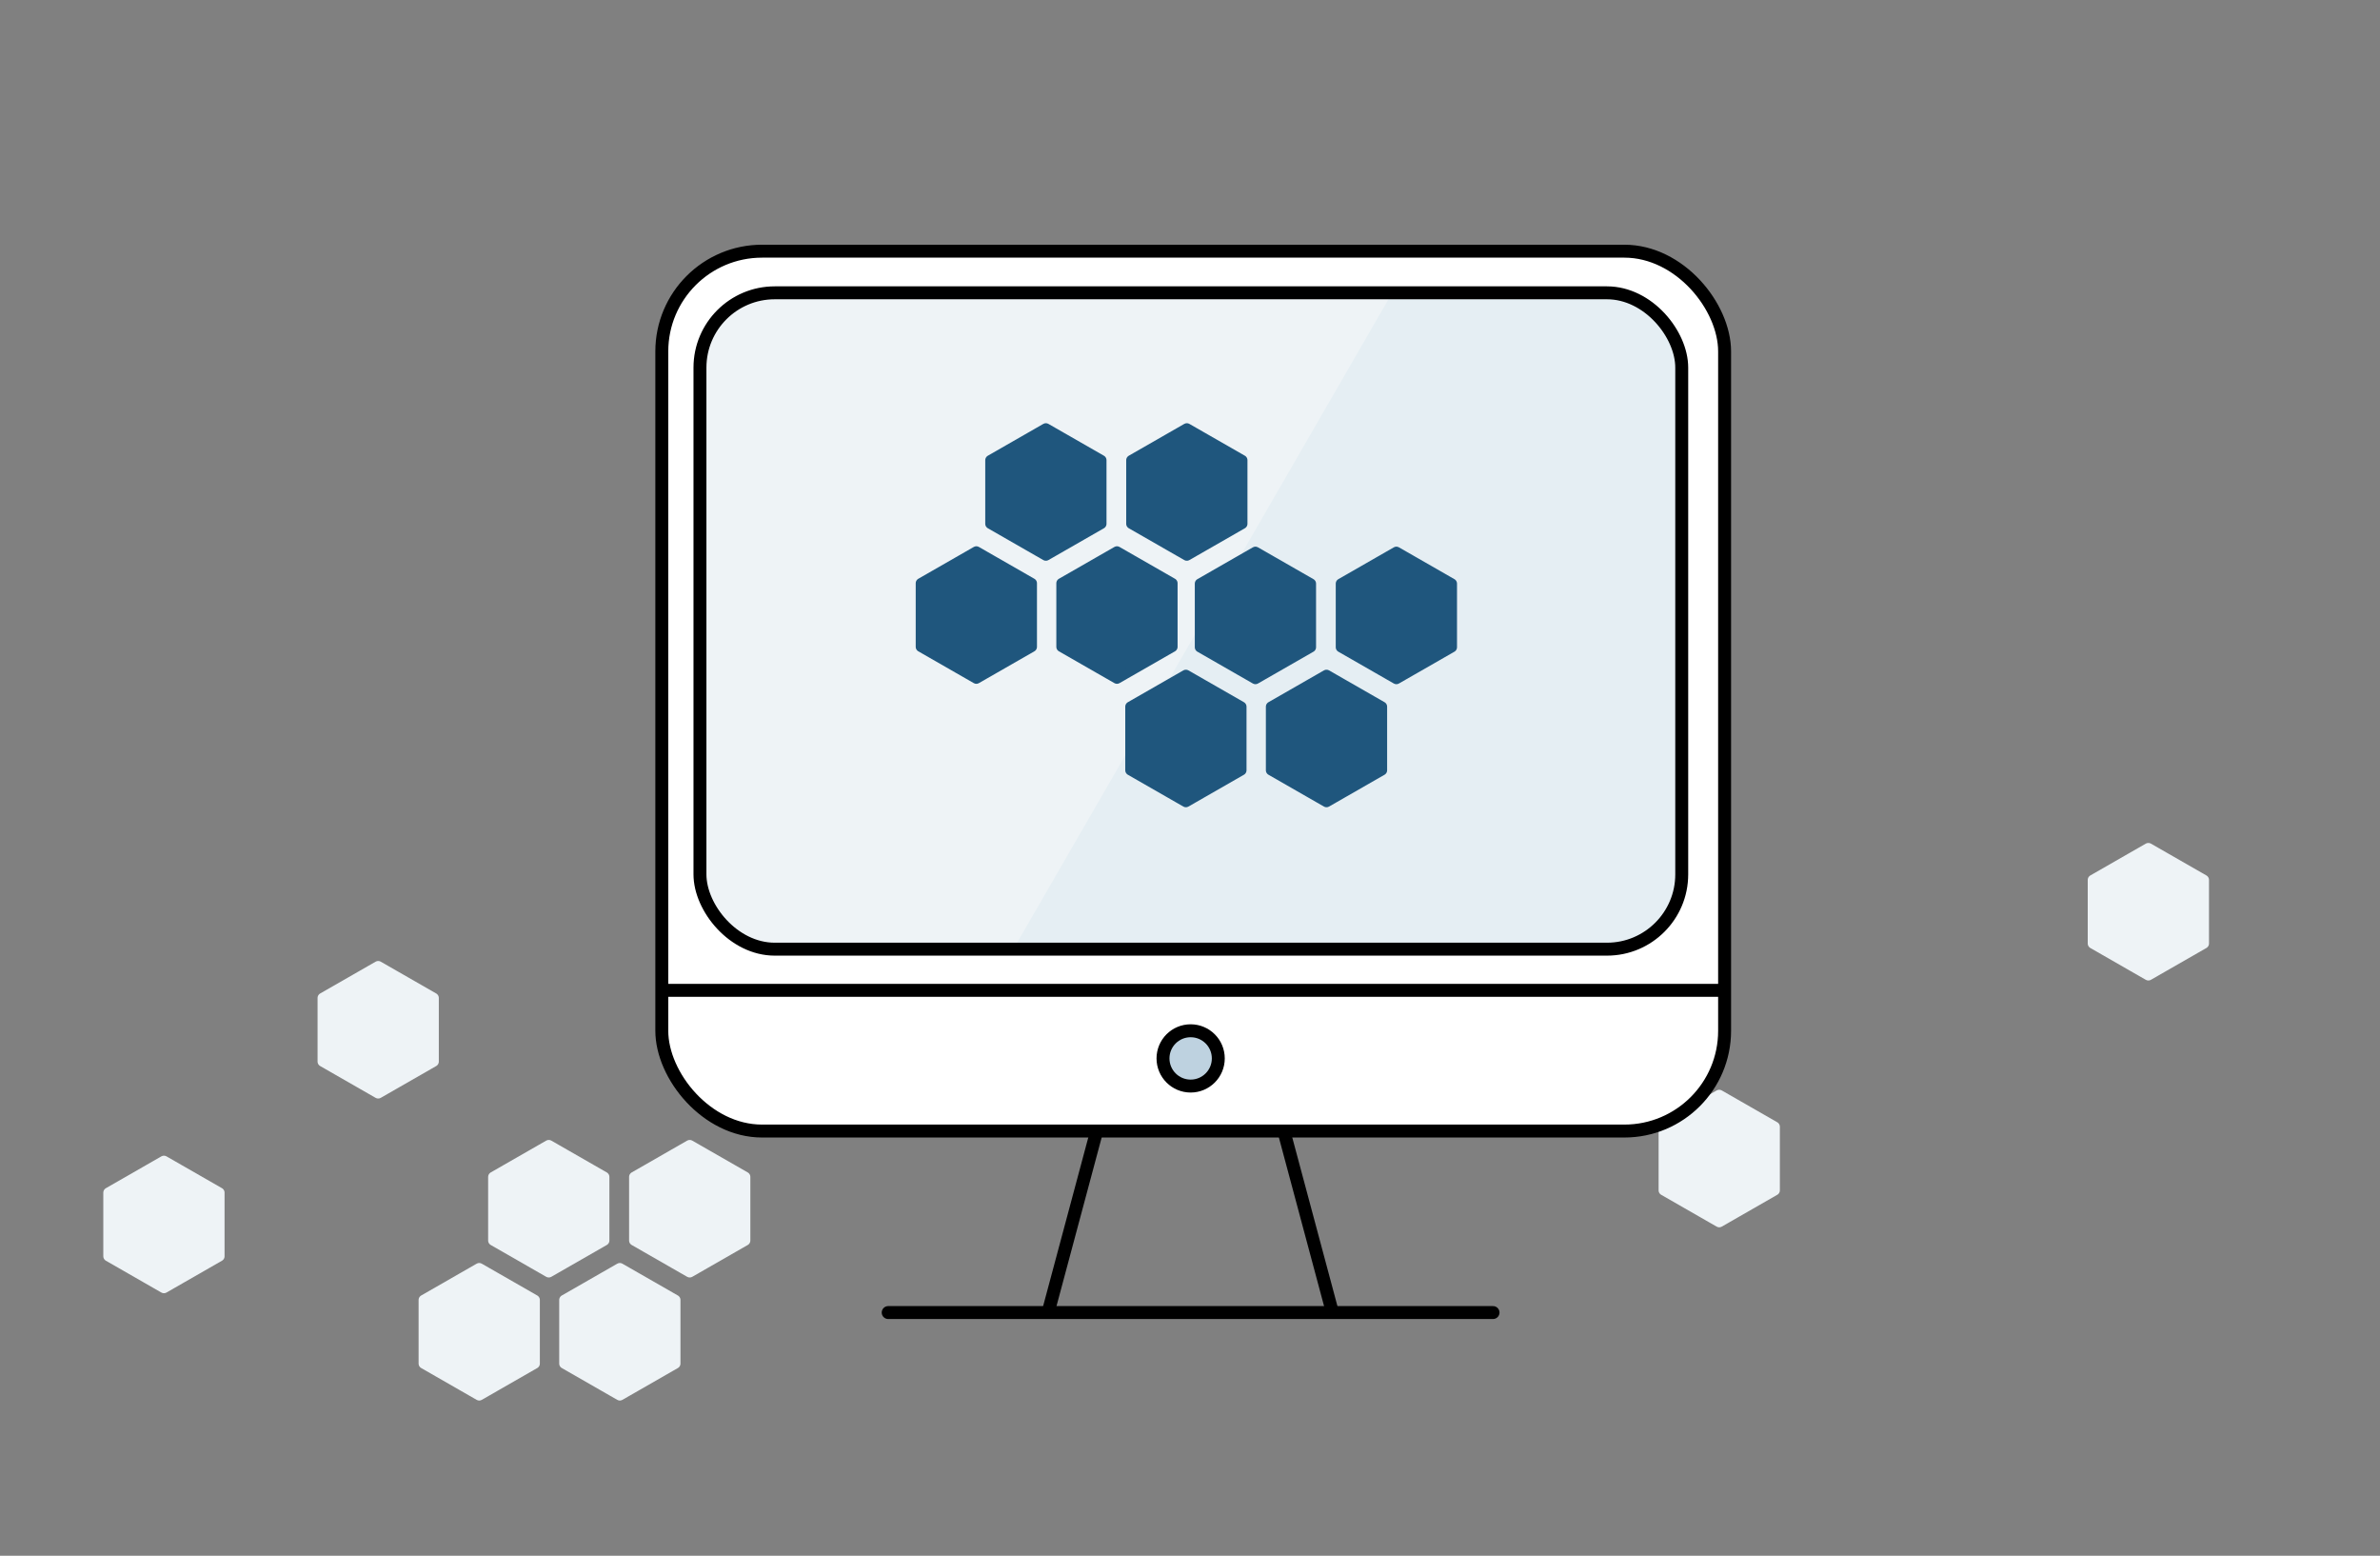 <?xml version="1.0" encoding="UTF-8" standalone="no"?>
<svg
        xmlns:dc="http://purl.org/dc/elements/1.1/"
        xmlns:cc="http://creativecommons.org/ns#"
        xmlns:rdf="http://www.w3.org/1999/02/22-rdf-syntax-ns#"
        xmlns="http://www.w3.org/2000/svg"
        id="svg8"
        version="1.1"
        viewBox="0 0 460.705 301.063"
        height="301.063mm"
        width="460.705mm">
    <rect x="0" y="0" width="460.705" height="301.063" fill="#808080" stroke="none"/>
    <defs
            id="defs2"/>
    <g
            transform="translate(117.542,71.132)"
            style="display:none;opacity:0.111"
            id="layer1">
        <path
                id="path836-8"
                d="m 34.6,43.867 c -7.714,0 -12.459,4.333 -14.504,8.422 -2.044,4.089 -1.994,8.09 -1.994,8.09 V 166.012 c 0,7.714 4.333,12.459 8.422,14.504 4.089,2.044 8.076,1.994 8.076,1.994 H 84.849 l -5.931,22.114 H 56.354 c -4.393,-0.084 -4.393,6.548 0,6.464 H 149.271 c 4.393,0.084 4.393,-6.548 0,-6.464 h -21.905 l -5.92,-22.114 h 49.482 c 0,0 3.998,0.051 8.087,-1.994 4.089,-2.044 8.425,-6.79 8.425,-14.504 V 60.379 c 0,0 0.036,-4.001 -2.008,-8.09 -2.044,-4.089 -6.79,-8.422 -14.504,-8.422 z m 0,6.464 H 170.928 c 5.56,0 7.451,2.308 8.725,4.856 1.274,2.548 1.32,5.192 1.32,5.192 V 156.069 H 24.555 V 60.379 c 0,0 0.045,-2.644 1.32,-5.192 1.274,-2.548 3.165,-4.856 8.725,-4.856 z M 24.555,162.537 H 180.972 v 3.475 c 0,5.56 -2.305,7.451 -4.853,8.725 -2.548,1.274 -5.192,1.32 -5.192,1.32 H 34.6 c 0,0 -2.644,-0.045 -5.192,-1.32 -2.548,-1.274 -4.853,-3.165 -4.853,-8.725 z m 66.978,19.972 h 23.218 l 5.931,22.114 H 85.614 Z"
                style="color:#000000;font-style:normal;font-variant:normal;font-weight:normal;font-stretch:normal;font-size:medium;line-height:normal;font-family:sans-serif;font-variant-ligatures:normal;font-variant-position:normal;font-variant-caps:normal;font-variant-numeric:normal;font-variant-alternates:normal;font-feature-settings:normal;text-indent:0;text-align:start;text-decoration:none;text-decoration-line:none;text-decoration-style:solid;text-decoration-color:#000000;letter-spacing:normal;word-spacing:normal;text-transform:none;writing-mode:lr-tb;direction:ltr;text-orientation:mixed;dominant-baseline:auto;baseline-shift:baseline;text-anchor:start;white-space:normal;shape-padding:0;clip-rule:nonzero;display:inline;overflow:visible;visibility:visible;opacity:1;isolation:auto;mix-blend-mode:normal;color-interpolation:sRGB;color-interpolation-filters:linearRGB;solid-color:#000000;solid-opacity:1;vector-effect:none;fill:#010101;fill-opacity:1;fill-rule:nonzero;stroke:none;stroke-width:0.926;stroke-linecap:round;stroke-linejoin:round;stroke-miterlimit:4;stroke-dasharray:none;stroke-dashoffset:0;stroke-opacity:1;color-rendering:auto;image-rendering:auto;shape-rendering:auto;text-rendering:auto;enable-background:accumulate"/>
        <g
                transform="matrix(-1.691,0,0,1.819,305.615,-59.569)"
                id="g980"
                style="fill:#000000;stroke-width:0.151">
            <g
                    style="stroke-width:0.151"
                    id="g926">
                <g
                        style="stroke-width:0.151"
                        id="g844">
                    <g
                            style="stroke-width:0.151"
                            id="g842">
                        <path
                                style="fill:#000000;stroke-width:0.151"
                                d="M 39.363,97 H 14.504 V 21.391 H 39.362 V 97 Z M 18.422,93.066 h 17.01 V 25.311 h -17.01 z"
                                id="path840"/>
                    </g>
                </g>
                <g
                        style="stroke-width:0.151"
                        id="g850">
                    <g
                            style="stroke-width:0.151"
                            id="g848">
                        <polygon
                                style="fill:#000000;stroke-width:0.151"
                                points="91.845,25.249 28.881,8.727 28.881,95.038 24.964,95.038 24.964,3.639 92.836,21.455 "
                                id="polygon846"/>
                    </g>
                </g>
                <g
                        style="stroke-width:0.151"
                        id="g856">
                    <g
                            style="stroke-width:0.151"
                            id="g854">
                        <rect
                                style="fill:#000000;stroke-width:0.151"
                                x="90.38"
                                y="23.353"
                                width="3.921"
                                height="43.666"
                                id="rect852"/>
                    </g>
                </g>
                <g
                        style="stroke-width:0.151"
                        id="g862">
                    <g
                            style="stroke-width:0.151"
                            id="g860">
                        <polygon
                                style="fill:#000000;stroke-width:0.151"
                                points="47.628,32.269 50.215,35.238 38.137,45.755 16.464,45.755 16.464,41.825 36.65,41.825 "
                                id="polygon858"/>
                    </g>
                </g>
                <g
                        style="stroke-width:0.151"
                        id="g868">
                    <g
                            style="stroke-width:0.151"
                            id="g866">
                        <rect
                                style="fill:#000000;stroke-width:0.151"
                                x="16.464"
                                y="52.08"
                                width="20.93"
                                height="3.929"
                                id="rect864"/>
                    </g>
                </g>
                <g
                        style="stroke-width:0.151"
                        id="g874">
                    <g
                            style="stroke-width:0.151"
                            id="g872">
                        <rect
                                style="fill:#000000;stroke-width:0.151"
                                x="16.464"
                                y="62.326"
                                width="20.93"
                                height="3.929"
                                id="rect870"/>
                    </g>
                </g>
                <g
                        style="stroke-width:0.151"
                        id="g880">
                    <g
                            style="stroke-width:0.151"
                            id="g878">
                        <rect
                                style="fill:#000000;stroke-width:0.151"
                                x="16.464"
                                y="82.824"
                                width="20.93"
                                height="3.93"
                                id="rect876"/>
                    </g>
                </g>
                <g
                        style="stroke-width:0.151"
                        id="g886">
                    <g
                            style="stroke-width:0.151"
                            id="g884">
                        <rect
                                style="fill:#000000;stroke-width:0.151"
                                x="16.464"
                                y="93.066"
                                width="20.93"
                                height="3.934"
                                id="rect882"/>
                    </g>
                </g>
                <g
                        style="stroke-width:0.151"
                        id="g892">
                    <g
                            style="stroke-width:0.151"
                            id="g890">
                        <rect
                                style="fill:#000000;stroke-width:0.151"
                                x="16.464"
                                y="72.569"
                                width="20.93"
                                height="3.929"
                                id="rect888"/>
                    </g>
                </g>
                <g
                        style="stroke-width:0.151"
                        id="g898">
                    <g
                            style="stroke-width:0.151"
                            id="g896">
                        <rect
                                style="fill:#000000;stroke-width:0.151"
                                x="2.559"
                                y="93.066"
                                width="64.604"
                                height="3.934"
                                id="rect894"/>
                    </g>
                </g>
                <g
                        style="stroke-width:0.151"
                        id="g904">
                    <g
                            style="stroke-width:0.151"
                            id="g902">
                        <path
                                style="fill:#000000;stroke-width:0.151"
                                d="M 94.301,35.71 H 14.504 V 21.391 H 94.3 V 35.71 Z M 18.422,31.788 H 90.38 V 25.311 H 18.422 Z"
                                id="path900"/>
                    </g>
                </g>
                <g
                        style="stroke-width:0.151"
                        id="g910">
                    <g
                            style="stroke-width:0.151"
                            id="g908">
                        <rect
                                style="fill:#000000;stroke-width:0.151"
                                x="19.732"
                                y="4.719"
                                transform="matrix(-0.853,-0.522,0.522,-0.853,32.479,38.691)"
                                width="3.914"
                                height="20.105"
                                id="rect906"/>
                    </g>
                </g>
                <g
                        style="stroke-width:0.151"
                        id="g924">
                    <g
                            style="stroke-width:0.151"
                            id="g916">
                        <g
                                style="stroke-width:0.151"
                                id="g914">
                            <path
                                    style="fill:#000000;stroke-width:0.151"
                                    d="m 92.106,81.97 c -0.425,0 -0.852,-0.061 -1.265,-0.168 -3.682,-0.934 -5.168,-5.617 -5.322,-6.149 l -0.282,-0.898 5.538,-7.972 3.221,2.235 -4.405,6.356 c 0.5,1.132 1.361,2.407 2.208,2.628 0.908,0.224 2.209,-0.843 2.866,-1.515 l 2.776,2.784 c -1.785,1.795 -3.575,2.699 -5.335,2.699 z"
                                    id="path912"/>
                        </g>
                    </g>
                    <g
                            style="stroke-width:0.151"
                            id="g922">
                        <g
                                style="stroke-width:0.151"
                                id="g920">
                            <rect
                                    style="fill:#000000;stroke-width:0.151"
                                    x="89.32"
                                    y="64.394"
                                    width="6.137"
                                    height="5.025"
                                    id="rect918"/>
                        </g>
                    </g>
                </g>
            </g>
        </g>
        <g
                transform="matrix(0.059,0,0,0.059,30.495,57.998)"
                id="g995"
                style="fill:#000000;stroke-width:0.879">
            <path
                    style="stroke-width:0.879"
                    d="M 256,17 A 239,239 0 0 0 87,425 239.002,239.002 0 0 0 425,87 237.439,237.439 0 0 0 256,17 Z m -59.747,289.818 -16.31,17.607 -61.859,-57.306 a 12,12 0 0 1 0,-17.607 l 61.859,-57.306 16.31,17.606 -52.356,48.5 z m 43.661,73.436 -23.4,-5.347 55.569,-243.161 23.4,5.347 z m 154,-113.135 -61.859,57.306 -16.31,-17.607 52.356,-48.5 -52.356,-48.5 16.31,-17.606 61.859,57.306 a 12,12 0 0 1 0,17.607 z"
                    id="path984"/>
        </g>
        <g
                transform="matrix(0.488,0,0,0.488,120.746,100.624)"
                id="g1011"
                style="fill:#000000;stroke-width:0.542">
            <g
                    style="stroke-width:0.542"
                    transform="translate(0,-952.362)"
                    id="g999">
                <path
                        d="m 8,958.362 c -1.105,0 -2,0.895 -2,2 v 84 c 0,1.105 0.895,2 2,2 h 84 c 1.105,0 2,-0.895 2,-2 0,-1.105 -0.895,-2 -2,-2 H 10 v -82 c 0,-1.105 -0.895,-2 -2,-2 z m 73,17 c -3.842,0 -7,3.158 -7,7 0,1.579 0.542,3.011 1.438,4.188 l -11.875,16.969 c -0.503,-0.116 -1.026,-0.156 -1.562,-0.156 -1.952,0 -3.726,0.788 -5,2.094 l -8.375,-4.875 c 0.24,-0.703 0.375,-1.438 0.375,-2.219 0,-3.842 -3.158,-7 -7,-7 -3.842,0 -7,3.158 -7,7 0,1.579 0.542,3.011 1.438,4.188 l -11.875,16.969 c -0.503,-0.116 -1.026,-0.156 -1.562,-0.156 -3.842,0 -7,3.158 -7,7 0,3.842 3.158,7 7,7 3.842,0 7,-3.158 7,-7 0,-1.875 -0.752,-3.614 -1.969,-4.875 l 11.594,-16.562 c 0.744,0.272 1.541,0.438 2.375,0.438 1.625,0 3.119,-0.589 4.312,-1.531 l 8.844,5.156 c -0.09,0.445 -0.156,0.905 -0.156,1.375 0,3.842 3.158,7 7,7 3.842,0 7,-3.158 7,-7 0,-1.875 -0.752,-3.614 -1.969,-4.875 L 78.625,988.925 c 0.744,0.272 1.541,0.438 2.375,0.438 3.842,0 7,-3.158 7,-7 0,-3.842 -3.158,-7 -7,-7 z"
                        style="color:#000000;text-indent:0;text-transform:none;direction:ltr;baseline-shift:baseline;display:inline;overflow:visible;visibility:visible;fill:#000000;fill-opacity:1;stroke:none;stroke-width:0.542;enable-background:accumulate"
                        marker="none"
                        visibility="visible"
                        display="inline"
                        overflow="visible"
                        id="path997"/>
            </g>
        </g>
        <rect
                y="97.277"
                x="32.128"
                height="5.67"
                width="30.994"
                id="rect1013"
                style="opacity:1;fill:#010101;fill-opacity:1;stroke:none;stroke-width:0.926;stroke-linecap:round;stroke-linejoin:round;stroke-miterlimit:4;stroke-dasharray:none;stroke-dashoffset:0;stroke-opacity:1;paint-order:normal"/>
        <rect
                style="opacity:1;fill:#010101;fill-opacity:1;stroke:none;stroke-width:0.926;stroke-linecap:round;stroke-linejoin:round;stroke-miterlimit:4;stroke-dasharray:none;stroke-dashoffset:0;stroke-opacity:1;paint-order:normal"
                id="rect1015"
                width="30.994"
                height="5.67"
                x="36.361"
                y="104.535"/>
        <rect
                style="opacity:1;fill:#010101;fill-opacity:1;stroke:none;stroke-width:0.926;stroke-linecap:round;stroke-linejoin:round;stroke-miterlimit:4;stroke-dasharray:none;stroke-dashoffset:0;stroke-opacity:1;paint-order:normal"
                id="rect1019"
                width="40.065"
                height="5.67"
                x="40.595"
                y="111.565"/>
        <rect
                y="118.822"
                x="36.361"
                height="5.67"
                width="30.994"
                id="rect1021"
                style="opacity:1;fill:#010101;fill-opacity:1;stroke:none;stroke-width:0.926;stroke-linecap:round;stroke-linejoin:round;stroke-miterlimit:4;stroke-dasharray:none;stroke-dashoffset:0;stroke-opacity:1;paint-order:normal"/>
        <rect
                style="opacity:1;fill:#010101;fill-opacity:1;stroke:none;stroke-width:0.926;stroke-linecap:round;stroke-linejoin:round;stroke-miterlimit:4;stroke-dasharray:none;stroke-dashoffset:0;stroke-opacity:1;paint-order:normal"
                id="rect1023"
                width="24.568"
                height="5.67"
                x="36.361"
                y="125.701"/>
        <rect
                y="132.429"
                x="39.536"
                height="5.67"
                width="37.042"
                id="rect1025"
                style="opacity:1;fill:#010101;fill-opacity:1;stroke:none;stroke-width:0.926;stroke-linecap:round;stroke-linejoin:round;stroke-miterlimit:4;stroke-dasharray:none;stroke-dashoffset:0;stroke-opacity:1;paint-order:normal"/>
        <rect
                style="opacity:1;fill:#010101;fill-opacity:1;stroke:none;stroke-width:0.926;stroke-linecap:round;stroke-linejoin:round;stroke-miterlimit:4;stroke-dasharray:none;stroke-dashoffset:0;stroke-opacity:1;paint-order:normal"
                id="rect1027"
                width="47.625"
                height="5.67"
                x="39.536"
                y="139.686"/>
        <rect
                y="147.094"
                x="39.536"
                height="5.67"
                width="27.214"
                id="rect1029"
                style="opacity:1;fill:#010101;fill-opacity:1;stroke:none;stroke-width:0.926;stroke-linecap:round;stroke-linejoin:round;stroke-miterlimit:4;stroke-dasharray:none;stroke-dashoffset:0;stroke-opacity:1;paint-order:normal"/>
    </g>
    <g
            transform="translate(117.542,71.132)"
            id="layer2">
        <g
                id="g1103"
                transform="translate(2.002,-16.41)">
            <path
                    transform="matrix(1.491,0,0,1.481,42.262,-71.464)"
                    d="m -30.079,165.089 0,8.312 -7.198,4.156 -7.198,-4.156 0,-8.312 7.198,-4.156 z"
                    id="path1087"
                    style="opacity:1;fill:#eef3f6;fill-opacity:1;stroke:#eef3f6;stroke-width:1.346;stroke-linecap:round;stroke-linejoin:round;stroke-miterlimit:4;stroke-dasharray:none;stroke-dashoffset:0;stroke-opacity:1;paint-order:fill markers stroke"/>
            <path
                    style="opacity:1;fill:#eef3f6;fill-opacity:1;stroke:#eef3f6;stroke-width:1.346;stroke-linecap:round;stroke-linejoin:round;stroke-miterlimit:4;stroke-dasharray:none;stroke-dashoffset:0;stroke-opacity:1;paint-order:fill markers stroke"
                    id="path1089"
                    d="m -30.079,165.089 0,8.312 -7.198,4.156 -7.198,-4.156 0,-8.312 7.198,-4.156 z"
                    transform="matrix(1.491,0,0,1.481,69.547,-71.464)"/>
            <path
                    style="opacity:1;fill:#eef3f6;fill-opacity:1;stroke:#eef3f6;stroke-width:1.346;stroke-linecap:round;stroke-linejoin:round;stroke-miterlimit:4;stroke-dasharray:none;stroke-dashoffset:0;stroke-opacity:1;paint-order:fill markers stroke"
                    id="path1091"
                    d="m -30.079,165.089 0,8.312 -7.198,4.156 -7.198,-4.156 0,-8.312 7.198,-4.156 z"
                    transform="matrix(1.491,0,0,1.481,56.02,-47.651)"/>
            <path
                    transform="matrix(1.491,0,0,1.481,9.243,-106.095)"
                    d="m -30.079,165.089 0,8.312 -7.198,4.156 -7.198,-4.156 0,-8.312 7.198,-4.156 z"
                    id="path1093"
                    style="opacity:1;fill:#eef3f6;fill-opacity:1;stroke:#eef3f6;stroke-width:1.346;stroke-linecap:round;stroke-linejoin:round;stroke-miterlimit:4;stroke-dasharray:none;stroke-dashoffset:0;stroke-opacity:1;paint-order:fill markers stroke"/>
            <path
                    transform="matrix(1.491,0,0,1.481,-32.231,-68.418)"
                    d="m -30.079,165.089 0,8.312 -7.198,4.156 -7.198,-4.156 0,-8.312 7.198,-4.156 z"
                    id="path1095"
                    style="opacity:1;fill:#eef3f6;fill-opacity:1;stroke:#eef3f6;stroke-width:1.346;stroke-linecap:round;stroke-linejoin:round;stroke-miterlimit:4;stroke-dasharray:none;stroke-dashoffset:0;stroke-opacity:1;paint-order:fill markers stroke"/>
            <path
                    style="opacity:1;fill:#eef3f6;fill-opacity:1;stroke:#eef3f6;stroke-width:1.346;stroke-linecap:round;stroke-linejoin:round;stroke-miterlimit:4;stroke-dasharray:none;stroke-dashoffset:0;stroke-opacity:1;paint-order:fill markers stroke"
                    id="path1097"
                    d="m -30.079,165.089 0,8.312 -7.198,4.156 -7.198,-4.156 0,-8.312 7.198,-4.156 z"
                    transform="matrix(1.491,0,0,1.481,28.801,-47.651)"/>
            <path
                    style="opacity:1;fill:#eef3f6;fill-opacity:1;stroke:#eef3f6;stroke-width:1.346;stroke-linecap:round;stroke-linejoin:round;stroke-miterlimit:4;stroke-dasharray:none;stroke-dashoffset:0;stroke-opacity:1;paint-order:fill markers stroke"
                    id="path1105"
                    d="m -30.079,165.089 0,8.312 -7.198,4.156 -7.198,-4.156 0,-8.312 7.198,-4.156 z"
                    transform="matrix(1.491,0,0,1.481,268.833,-81.175)"/>
            <path
                    transform="matrix(1.491,0,0,1.481,351.902,-128.939)"
                    d="m -30.079,165.089 0,8.312 -7.198,4.156 -7.198,-4.156 0,-8.312 7.198,-4.156 z"
                    id="path1107"
                    style="opacity:1;fill:#eef3f6;fill-opacity:1;stroke:#eef3f6;stroke-width:1.346;stroke-linecap:round;stroke-linejoin:round;stroke-miterlimit:4;stroke-dasharray:none;stroke-dashoffset:0;stroke-opacity:1;paint-order:fill markers stroke"/>
        </g>
        <rect
                ry="19.402"
                y="-22.523"
                x="10.566"
                height="170.271"
                width="205.73"
                id="rect1198"
                style="opacity:1;fill:#ffffff;fill-opacity:1;stroke:#000000;stroke-width:2.503;stroke-linecap:round;stroke-linejoin:round;stroke-miterlimit:4;stroke-dasharray:none;stroke-dashoffset:0;stroke-opacity:1;paint-order:normal"/>
        <path
                id="path1200"
                d="M 9.574,120.519 H 216.015"
                style="fill:none;stroke:#000000;stroke-width:2.503;stroke-linecap:butt;stroke-linejoin:miter;stroke-miterlimit:4;stroke-dasharray:none;stroke-opacity:1"/>
        <circle
                r="5.352"
                cy="133.692"
                cx="112.936"
                id="path1202"
                style="opacity:1;fill:#bed2e0;fill-opacity:1;stroke:#000000;stroke-width:2.503;stroke-linecap:round;stroke-linejoin:round;stroke-miterlimit:4;stroke-dasharray:none;stroke-dashoffset:0;stroke-opacity:1;paint-order:normal"/>
        <rect
                style="opacity:1;fill:#eef3f6;fill-opacity:1;stroke:none;stroke-width:2.503;stroke-linecap:round;stroke-linejoin:round;stroke-miterlimit:4;stroke-dasharray:none;stroke-dashoffset:0;stroke-opacity:1;paint-order:normal"
                id="rect1204"
                width="190.046"
                height="127.018"
                x="17.952"
                y="-14.467"
                ry="14.474"/>
        <path
                id="rect1032"
                d="M 151.711,-14.043 78.377,112.976 H 193.133 c 8.018,0 14.473,-6.456 14.473,-14.474 V 0.431 c 0,-8.018 -6.455,-14.474 -14.473,-14.474 z"
                style="opacity:1;fill:#e5eef3;fill-opacity:1;stroke:none;stroke-width:2.503;stroke-linecap:round;stroke-linejoin:round;stroke-miterlimit:4;stroke-dasharray:none;stroke-dashoffset:0;stroke-opacity:1;paint-order:normal"/>
        <path
                id="path936"
                d="M 54.388,182.873 H 171.47"
                style="fill:none;stroke:#000000;stroke-width:2.503;stroke-linecap:round;stroke-linejoin:miter;stroke-miterlimit:4;stroke-dasharray:none;stroke-opacity:1"/>
        <path
                id="path938"
                d="M 85.142,183.608 94.887,147.239"
                style="fill:none;stroke:#000000;stroke-width:2.503;stroke-linecap:butt;stroke-linejoin:miter;stroke-miterlimit:4;stroke-dasharray:none;stroke-opacity:1"/>
        <path
                style="fill:none;stroke:#000000;stroke-width:2.503;stroke-linecap:butt;stroke-linejoin:miter;stroke-miterlimit:4;stroke-dasharray:none;stroke-opacity:1"
                d="m 140.587,183.608 -9.745,-36.369"
                id="path940"/>
        <rect
                ry="14.474"
                y="-14.467"
                x="17.952"
                height="127.018"
                width="190.046"
                id="rect1041"
                style="opacity:1;fill:none;fill-opacity:1;stroke:#000000;stroke-width:2.503;stroke-linecap:round;stroke-linejoin:round;stroke-miterlimit:4;stroke-dasharray:none;stroke-dashoffset:0;stroke-opacity:1;paint-order:normal"/>
        <path
                transform="matrix(1.491,0,0,1.481,140.492,-226.575)"
                d="m -30.079,165.089 0,8.312 -7.198,4.156 -7.198,-4.156 0,-8.312 7.198,-4.156 z"
                id="path976"
                style="opacity:1;fill:#1f567d;fill-opacity:1;stroke:#1f567d;stroke-width:1.346;stroke-linecap:round;stroke-linejoin:round;stroke-miterlimit:4;stroke-dasharray:none;stroke-dashoffset:0;stroke-opacity:1;paint-order:fill markers stroke"/>
        <path
                style="opacity:1;fill:#1f567d;fill-opacity:1;stroke:#1f567d;stroke-width:1.346;stroke-linecap:round;stroke-linejoin:round;stroke-miterlimit:4;stroke-dasharray:none;stroke-dashoffset:0;stroke-opacity:1;paint-order:fill markers stroke"
                id="path978"
                d="m -30.079,165.089 0,8.312 -7.198,4.156 -7.198,-4.156 0,-8.312 7.198,-4.156 z"
                transform="matrix(1.491,0,0,1.481,167.777,-226.575)"/>
        <path
                style="opacity:1;fill:#1f567d;fill-opacity:1;stroke:#1f567d;stroke-width:1.346;stroke-linecap:round;stroke-linejoin:round;stroke-miterlimit:4;stroke-dasharray:none;stroke-dashoffset:0;stroke-opacity:1;paint-order:fill markers stroke"
                id="path980"
                d="m -30.079,165.089 0,8.312 -7.198,4.156 -7.198,-4.156 0,-8.312 7.198,-4.156 z"
                transform="matrix(1.491,0,0,1.481,154.251,-202.762)"/>
        <path
                transform="matrix(1.491,0,0,1.481,16.437,19.75)"
                d="m -30.079,165.089 0,8.312 -7.198,4.156 -7.198,-4.156 0,-8.312 7.198,-4.156 z"
                id="path982"
                style="opacity:1;fill:#eef3f6;fill-opacity:1;stroke:#eef3f6;stroke-width:1.346;stroke-linecap:round;stroke-linejoin:round;stroke-miterlimit:4;stroke-dasharray:none;stroke-dashoffset:0;stroke-opacity:1;paint-order:fill markers stroke"/>
        <path
                transform="matrix(1.491,0,0,1.481,-25.036,57.427)"
                d="m -30.079,165.089 0,8.312 -7.198,4.156 -7.198,-4.156 0,-8.312 7.198,-4.156 z"
                id="path985"
                style="opacity:1;fill:#eef3f6;fill-opacity:1;stroke:#eef3f6;stroke-width:1.346;stroke-linecap:round;stroke-linejoin:round;stroke-miterlimit:4;stroke-dasharray:none;stroke-dashoffset:0;stroke-opacity:1;paint-order:fill markers stroke"/>
        <path
                style="opacity:1;fill:#1f567d;fill-opacity:1;stroke:#1f567d;stroke-width:1.346;stroke-linecap:round;stroke-linejoin:round;stroke-miterlimit:4;stroke-dasharray:none;stroke-dashoffset:0;stroke-opacity:1;paint-order:fill markers stroke"
                id="path987"
                d="m -30.079,165.089 0,8.312 -7.198,4.156 -7.198,-4.156 0,-8.312 7.198,-4.156 z"
                transform="matrix(1.491,0,0,1.481,127.031,-202.762)"/>
        <path
                style="opacity:1;fill:#eef3f6;fill-opacity:1;stroke:#eef3f6;stroke-width:1.346;stroke-linecap:round;stroke-linejoin:round;stroke-miterlimit:4;stroke-dasharray:none;stroke-dashoffset:0;stroke-opacity:1;paint-order:fill markers stroke"
                id="path989"
                d="m -30.079,165.089 0,8.312 -7.198,4.156 -7.198,-4.156 0,-8.312 7.198,-4.156 z"
                transform="matrix(1.491,0,0,1.481,276.027,44.671)"/>
        <path
                transform="matrix(1.491,0,0,1.481,359.096,-3.094)"
                d="m -30.079,165.089 0,8.312 -7.198,4.156 -7.198,-4.156 0,-8.312 7.198,-4.156 z"
                id="path991"
                style="opacity:1;fill:#eef3f6;fill-opacity:1;stroke:#eef3f6;stroke-width:1.346;stroke-linecap:round;stroke-linejoin:round;stroke-miterlimit:4;stroke-dasharray:none;stroke-dashoffset:0;stroke-opacity:1;paint-order:fill markers stroke"/>
        <path
                style="opacity:1;fill:#1f567d;fill-opacity:1;stroke:#1f567d;stroke-width:1.346;stroke-linecap:round;stroke-linejoin:round;stroke-miterlimit:4;stroke-dasharray:none;stroke-dashoffset:0;stroke-opacity:1;paint-order:fill markers stroke"
                id="path1003"
                d="m -30.079,165.089 0,8.312 -7.198,4.156 -7.198,-4.156 0,-8.312 7.198,-4.156 z"
                transform="matrix(1.491,0,0,1.481,181.055,-202.687)"/>
        <path
                transform="matrix(1.491,0,0,1.481,208.34,-202.687)"
                d="m -30.079,165.089 0,8.312 -7.198,4.156 -7.198,-4.156 0,-8.312 7.198,-4.156 z"
                id="path1005"
                style="opacity:1;fill:#1f567d;fill-opacity:1;stroke:#1f567d;stroke-width:1.346;stroke-linecap:round;stroke-linejoin:round;stroke-miterlimit:4;stroke-dasharray:none;stroke-dashoffset:0;stroke-opacity:1;paint-order:fill markers stroke"/>
        <path
                transform="matrix(1.491,0,0,1.481,194.813,-178.875)"
                d="m -30.079,165.089 0,8.312 -7.198,4.156 -7.198,-4.156 0,-8.312 7.198,-4.156 z"
                id="path1007"
                style="opacity:1;fill:#1f567d;fill-opacity:1;stroke:#1f567d;stroke-width:1.346;stroke-linecap:round;stroke-linejoin:round;stroke-miterlimit:4;stroke-dasharray:none;stroke-dashoffset:0;stroke-opacity:1;paint-order:fill markers stroke"/>
        <path
                transform="matrix(1.491,0,0,1.481,167.594,-178.875)"
                d="m -30.079,165.089 0,8.312 -7.198,4.156 -7.198,-4.156 0,-8.312 7.198,-4.156 z"
                id="path1009"
                style="opacity:1;fill:#1f567d;fill-opacity:1;stroke:#1f567d;stroke-width:1.346;stroke-linecap:round;stroke-linejoin:round;stroke-miterlimit:4;stroke-dasharray:none;stroke-dashoffset:0;stroke-opacity:1;paint-order:fill markers stroke"/>
    </g>
</svg>
